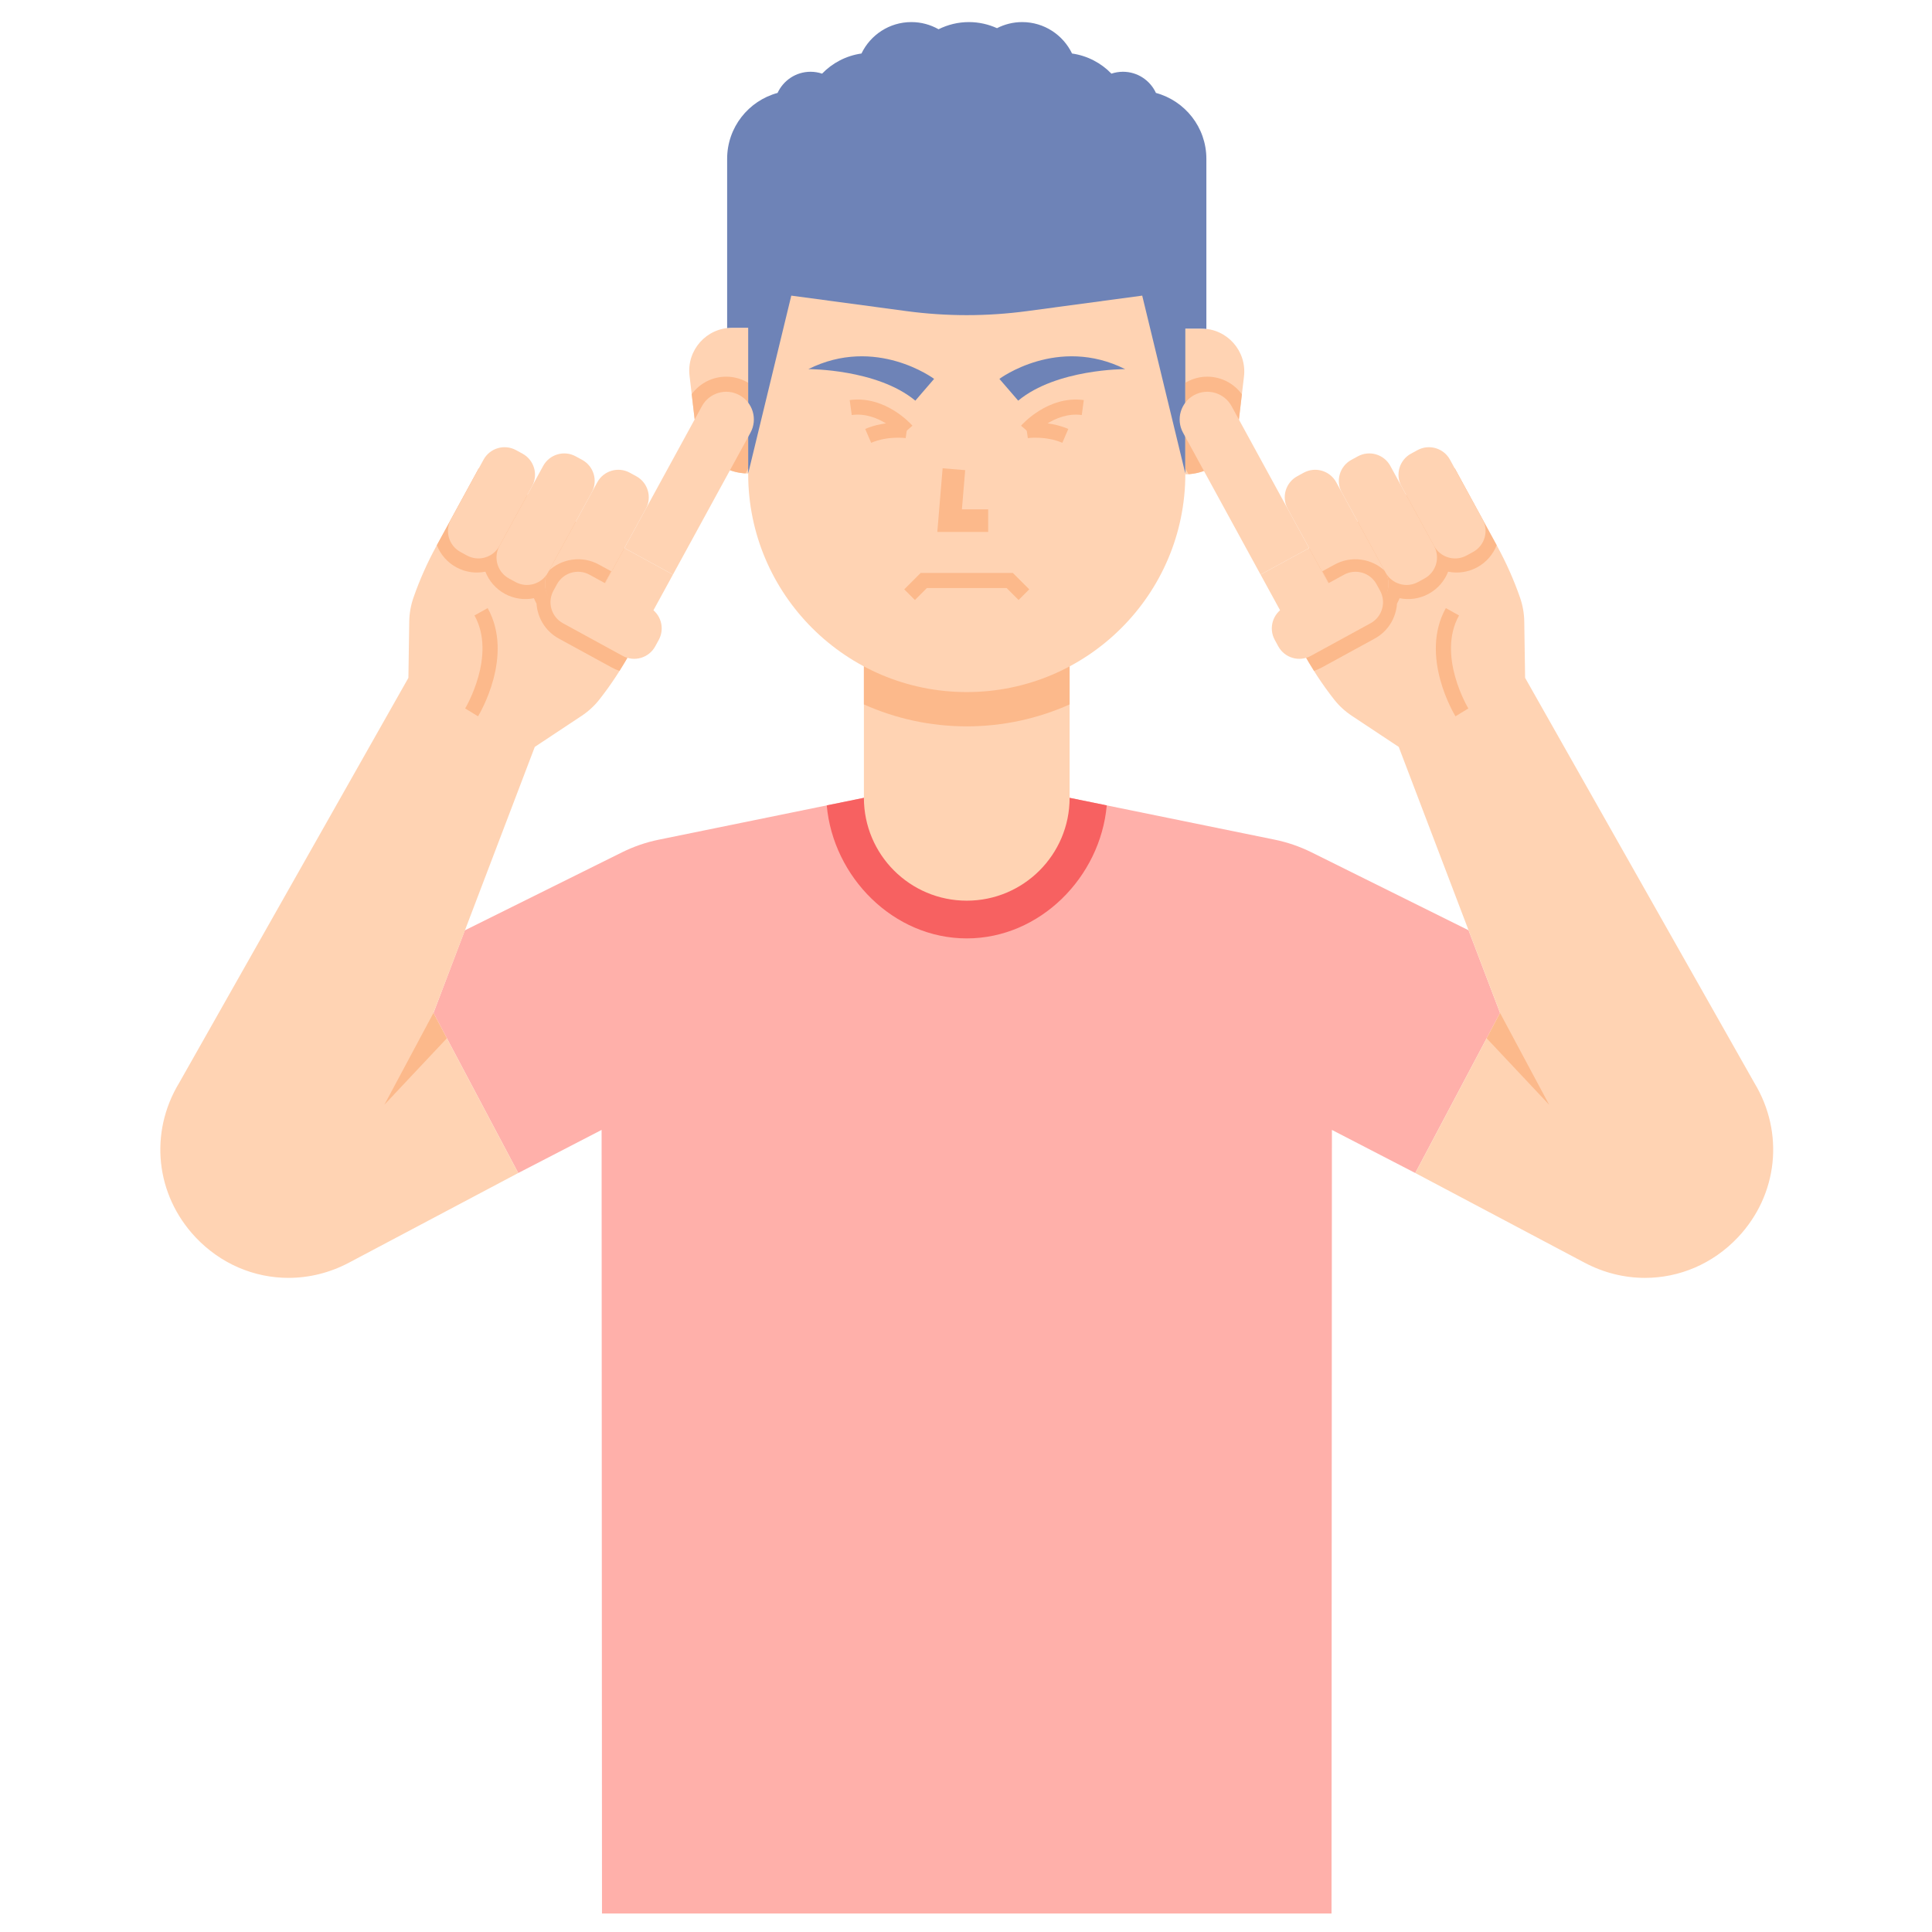 <?xml version="1.0" encoding="utf-8"?>
<!-- Generator: Adobe Illustrator 22.0.0, SVG Export Plug-In . SVG Version: 6.00 Build 0)  -->
<svg version="1.1" id="Layer_1" xmlns="http://www.w3.org/2000/svg" xmlns:xlink="http://www.w3.org/1999/xlink" x="0px" y="0px"
	 viewBox="0 0 512 512" style="enable-background:new 0 0 512 512;" xml:space="preserve">
<style type="text/css">
	.st0{fill:#FF7B7B;}
	.st1{fill:#FFB236;}
	.st2{fill:#FFD3B3;}
	.st3{fill:#FCB98B;}
	.st4{fill:#6E83B7;}
	.st5{fill:#FFB0AA;}
	.st6{fill:#EDEFF1;}
	.st7{fill:#FFE352;}
	.st8{fill:#46BEE8;}
	.st9{fill:#9CE5FF;}
	.st10{fill:#80D6FB;}
	.st11{fill:#FFE67B;}
	.st12{fill:#F76161;}
	.st13{fill:#98CA69;}
	.st14{fill:#75AA40;}
	.st15{fill:#BFEA8C;}
	.st16{fill:#D3D3D3;}
	.st17{fill:#466089;}
	.st18{fill:#7C93BF;}
	.st19{fill:#FFC69F;}
	.st20{fill:#859CC1;}
	.st21{fill:#EFA470;}
	.st22{fill:#C1C1C1;}
	.st23{fill:#E2935D;}
	.st24{fill:#99E5FF;}
</style>
<g>
	<g>
		<g>
			<path class="st5" d="M337.788,222.517l-54.33-11.088H256.2h-27.258l-54.328,11.088c-3.394,0.693-6.683,1.823-9.785,3.363
				l-41.646,20.671l-8.311,21.895l22.467,42.417l22.092-11.424l0.103,207.655H256.2h96.667l0.103-207.655l22.092,11.424
				l22.467-42.417l-8.347-21.916l-41.611-20.651C344.469,224.34,341.181,223.21,337.788,222.517z"/>
		</g>
	</g>
	<g>
		<g>
			<path class="st2" d="M126.868,124.151l-11.29,20.684c-2.36,4.324-4.362,8.833-5.985,13.48c-0.718,2.054-1.106,4.21-1.139,6.385
				l-0.223,14.935L47.492,286.952c-8.024,13.242-6.275,29.702,4.352,40.961c6.65,7.046,15.537,10.738,24.607,10.738
				c5.424,0,10.912-1.319,16.032-4.031l44.854-23.758l-22.467-42.417l26.854-70.508l12.438-8.247
				c1.785-1.183,3.373-2.642,4.694-4.327c3.063-3.907,5.801-8.061,8.183-12.421l11.294-20.668L126.868,124.151z"/>
		</g>
	</g>
	<g>
		<g>
			<polygon class="st3" points="114.871,268.446 101.867,292.761 118.424,275.153 			"/>
		</g>
	</g>
	<g>
		<g>
			<path class="st12" d="M256.2,211.429h-27.258l-9.844,2.009c1.689,18.991,17.679,35.249,37.101,35.249
				s35.412-16.258,37.102-35.249l-9.844-2.009H256.2z"/>
		</g>
	</g>
	<g>
		<g>
			<path class="st2" d="M256.2,238.687L256.2,238.687c-15.054,0-27.258-12.204-27.258-27.258v-39.38h54.516v39.38
				C283.458,226.483,271.255,238.687,256.2,238.687z"/>
		</g>
	</g>
	<g>
		<g>
			<path class="st3" d="M228.942,186.684c8.334,3.721,17.554,5.809,27.258,5.809c9.704,0,18.924-2.087,27.258-5.809v-14.635h-54.516
				V186.684z"/>
		</g>
	</g>
	<g>
		<g>
			<path class="st2" d="M314.123,125.587c0,31.933-25.99,57.82-57.923,57.82s-57.923-25.887-57.923-57.82V68.696h115.846V125.587z"
				/>
		</g>
	</g>
	<g>
		<g>
			<path class="st2" d="M314.123,87.087h4.264c6.799,0,12.074,5.933,11.28,12.684l-1.591,13.523
				c-0.832,7.075-6.829,12.408-13.953,12.408l0,0V87.087z"/>
		</g>
	</g>
	<g>
		<g>
			<path class="st2" d="M198.277,86.868h-4.264c-6.798,0-12.074,5.933-11.28,12.684l1.591,13.523
				c0.832,7.075,6.829,12.408,13.953,12.408h0V86.868z"/>
		</g>
	</g>
	<g>
		<g>
			<path class="st3" d="M198.277,101.455c-0.133-0.08-0.258-0.168-0.395-0.243c-1.663-0.909-3.539-1.389-5.427-1.389
				c-3.645,0-7.028,1.747-9.144,4.638l1.014,8.615c0.804,6.832,6.426,12.024,13.226,12.374l0.727-1.331V101.455z"/>
		</g>
	</g>
	<g>
		<g>
			<polygon class="st3" points="261.879,140.977 248.396,140.977 249.804,124.099 255.782,124.597 254.918,134.977 261.879,134.977 
							"/>
		</g>
	</g>
	<g>
		<g>
			<path class="st2" d="M464.908,286.952L404.17,179.635l-0.223-14.935c-0.033-2.176-0.421-4.331-1.139-6.385
				c-1.624-4.647-3.625-9.156-5.985-13.48l-11.29-20.684l-51.466,28.123l11.294,20.668c2.382,4.36,5.12,8.514,8.183,12.421
				c1.322,1.685,2.91,3.143,4.694,4.327l12.438,8.247l26.854,70.508l-22.467,42.417l44.854,23.758
				c5.12,2.712,10.608,4.031,16.032,4.031c9.07,0,17.957-3.693,24.607-10.738C471.184,316.654,472.933,300.194,464.908,286.952z"/>
		</g>
	</g>
	<g>
		<g>
			<polygon class="st3" points="397.529,268.446 410.534,292.761 393.977,275.153 			"/>
		</g>
	</g>
	<g>
		<g>
			<path class="st4" d="M264.853,100.407c0,0,15.435-11.527,33.323-2.585c0,0-18.181-0.08-28.346,8.354L264.853,100.407z"/>
		</g>
	</g>
	<g>
		<g>
			<path class="st3" d="M273.604,115.445l-3.011-2.634c0.288-0.331,7.176-8.075,16.628-6.786l-0.541,3.963
				C279.394,108.993,273.661,115.38,273.604,115.445z"/>
		</g>
	</g>
	<g>
		<g>
			<path class="st3" d="M281.532,117.35c-4.408-1.896-9.095-1.252-9.142-1.245l-0.584-3.957c0.233-0.035,5.822-0.831,11.306,1.527
				L281.532,117.35z"/>
		</g>
	</g>
	<g>
		<g>
			<path class="st4" d="M247.548,100.407c0,0-15.435-11.527-33.322-2.585c0,0,18.181-0.08,28.346,8.354L247.548,100.407z"/>
		</g>
	</g>
	<g>
		<g>
			<path class="st3" d="M238.793,115.441c-0.054-0.061-5.783-6.448-13.073-5.453l-0.541-3.963
				c9.469-1.291,16.339,6.456,16.628,6.786L238.793,115.441z"/>
		</g>
	</g>
	<g>
		<g>
			<path class="st3" d="M230.868,117.35l-1.58-3.675c5.481-2.358,11.072-1.562,11.306-1.527l-0.588,3.957
				C239.962,116.098,235.277,115.454,230.868,117.35z"/>
		</g>
	</g>
	<g>
		<g>
			<polygon class="st3" points="269.937,159.009 266.772,155.844 245.628,155.844 242.464,159.009 239.636,156.18 243.972,151.844 
				268.429,151.844 272.765,156.18 			"/>
		</g>
	</g>
	<g>
		<g>
			<path class="st4" d="M306.335,24.625c-1.527-3.308-4.865-5.608-8.747-5.608c-1.066,0-2.088,0.18-3.047,0.5
				c-2.728-2.825-6.364-4.753-10.439-5.338c-2.371-4.922-7.391-8.327-13.22-8.327c-2.404,0-4.666,0.589-6.668,1.613
				c-2.273-1.027-4.789-1.613-7.446-1.613c-2.892,0-5.616,0.695-8.041,1.9c-2.131-1.204-4.587-1.9-7.209-1.9
				c-5.829,0-10.849,3.405-13.22,8.327c-4.076,0.584-7.711,2.512-10.439,5.338c-0.959-0.32-1.981-0.5-3.047-0.5
				c-3.883,0-7.22,2.3-8.747,5.608c-7.697,2.092-13.365,9.11-13.365,17.469v44.851c0.431-0.049,0.868-0.078,1.313-0.078h4.264v1.82
				l0,0v36.796L209.7,78.344l30.525,4.103c10.602,1.425,21.347,1.425,31.95,0l30.525-4.103l11.423,47.139V87.087h4.264
				c0.445,0,0.882,0.028,1.313,0.078v-45.07C319.7,33.735,314.032,26.717,306.335,24.625z"/>
		</g>
	</g>
	<g>
		<g>
			<g>
				<path class="st3" d="M157.742,159.381l12.853,7.056l-3.555,6.505c-0.9,1.647-1.868,3.253-2.867,4.839
					c-0.67-0.216-1.331-0.491-1.972-0.841l-14.114-7.712c-3.55-1.94-5.651-5.504-5.907-9.27c-0.258-0.462-0.491-0.935-0.683-1.426
					c-2.542,0.511-5.268,0.169-7.715-1.168c-2.448-1.338-4.208-3.448-5.151-5.863c-2.542,0.511-5.268,0.169-7.716-1.168
					c-2.443-1.335-4.201-3.439-5.146-5.848l11.098-20.333l38.6,21.092L157.742,159.381z"/>
			</g>
		</g>
		<g>
			<g>
				<path class="st2" d="M165.468,145.243l12.867,7.031l20.548-37.603c1.942-3.553,0.635-8.007-2.918-9.949l0,0
					c-3.553-1.942-8.007-0.635-9.949,2.918L165.468,145.243z"/>
			</g>
		</g>
		<g>
			<g>
				<path class="st2" d="M147.753,160.335l1.715,0.937c3.079,1.683,6.94,0.55,8.622-2.529l13.064-23.908
					c1.683-3.079,0.55-6.94-2.529-8.622l-1.715-0.937c-3.079-1.683-6.94-0.55-8.622,2.529l-13.064,23.908
					C143.542,154.792,144.674,158.652,147.753,160.335z"/>
			</g>
		</g>
		<g>
			<g>
				<path class="st3" d="M145.276,151.409c3.5-3.376,8.926-4.258,13.413-1.807l3.292,1.799l-3.774,6.907
					c-1.942,3.553-6.396,4.859-9.949,2.918C144.748,159.308,143.436,154.94,145.276,151.409z"/>
			</g>
		</g>
		<g>
			<g>
				<path class="st2" d="M173.643,171.289l0.937-1.715c1.683-3.079,0.55-6.94-2.529-8.622l-15.829-8.65
					c-3.079-1.683-6.94-0.55-8.622,2.529l-0.937,1.715c-1.683,3.079-0.55,6.94,2.529,8.622l15.829,8.65
					C168.1,175.5,171.96,174.368,173.643,171.289z"/>
			</g>
		</g>
		<g>
			<g>
				<path class="st2" d="M134.887,153.304l1.715,0.937c3.079,1.683,6.94,0.55,8.622-2.529l11.593-21.215
					c1.683-3.079,0.55-6.94-2.529-8.622l-1.715-0.937c-3.079-1.683-6.94-0.55-8.622,2.529l-11.593,21.215
					C130.675,147.761,131.807,151.621,134.887,153.304z"/>
			</g>
		</g>
		<g>
			<g>
				<path class="st2" d="M122.02,146.273l1.715,0.937c3.079,1.683,6.94,0.55,8.622-2.529l8.65-15.829
					c1.683-3.079,0.55-6.94-2.529-8.622l-1.715-0.937c-3.079-1.683-6.94-0.55-8.622,2.529l-8.65,15.829
					C117.808,140.73,118.941,144.59,122.02,146.273z"/>
			</g>
		</g>
		<g>
			<g>
				<path class="st3" d="M126.685,189.829l-3.414-2.085l1.707,1.043l-1.708-1.041c0.085-0.139,8.388-14.032,2.472-24.646
					l3.494-1.947C136.296,173.819,127.08,189.181,126.685,189.829z"/>
			</g>
		</g>
	</g>
	<g>
		<g>
			<g>
				<path class="st3" d="M354.659,159.381l-12.853,7.056l3.555,6.505c0.9,1.647,1.868,3.253,2.867,4.839
					c0.67-0.216,1.331-0.491,1.972-0.841l14.114-7.712c3.55-1.94,5.651-5.504,5.907-9.27c0.258-0.462,0.491-0.935,0.683-1.426
					c2.542,0.511,5.268,0.169,7.715-1.168c2.448-1.338,4.208-3.448,5.151-5.863c2.542,0.511,5.268,0.169,7.716-1.168
					c2.443-1.335,4.201-3.439,5.146-5.848l-11.098-20.333l-38.6,21.092L354.659,159.381z"/>
			</g>
		</g>
		<g>
			<g>
				<path class="st3" d="M314.519,101.213c-0.137,0.075-0.262,0.163-0.395,0.243v22.664l0.844,1.544
					c6.748-0.403,12.31-5.575,13.109-12.368l1.035-8.8c-2.115-2.91-5.507-4.672-9.166-4.672
					C318.058,99.823,316.182,100.304,314.519,101.213z"/>
			</g>
		</g>
		<g>
			<g>
				<path class="st2" d="M364.648,160.335l-1.715,0.937c-3.079,1.683-6.94,0.55-8.622-2.529l-13.064-23.908
					c-1.683-3.079-0.55-6.94,2.529-8.622l1.715-0.937c3.079-1.683,6.94-0.55,8.622,2.529l13.064,23.908
					C368.859,154.792,367.727,158.652,364.648,160.335z"/>
			</g>
		</g>
		<g>
			<g>
				<path class="st3" d="M367.125,151.409c-3.5-3.376-8.926-4.258-13.413-1.807l-3.292,1.799l3.774,6.907
					c1.942,3.553,6.396,4.859,9.949,2.918C367.653,159.308,368.965,154.94,367.125,151.409z"/>
			</g>
		</g>
		<g>
			<g>
				<path class="st2" d="M338.758,171.289l-0.937-1.715c-1.683-3.079-0.55-6.94,2.529-8.622l15.829-8.65
					c3.079-1.683,6.94-0.55,8.622,2.529l0.937,1.715c1.683,3.079,0.55,6.94-2.529,8.622l-15.829,8.65
					C344.301,175.5,340.44,174.368,338.758,171.289z"/>
			</g>
		</g>
		<g>
			<g>
				<path class="st2" d="M377.514,153.304l-1.715,0.937c-3.079,1.683-6.94,0.55-8.622-2.529l-11.593-21.215
					c-1.683-3.079-0.55-6.94,2.529-8.622l1.715-0.937c3.079-1.683,6.94-0.55,8.622,2.529l11.593,21.215
					C381.726,147.761,380.593,151.621,377.514,153.304z"/>
			</g>
		</g>
		<g>
			<g>
				<path class="st2" d="M390.381,146.273l-1.715,0.937c-3.079,1.683-6.94,0.55-8.622-2.529l-8.65-15.829
					c-1.683-3.079-0.55-6.94,2.529-8.622l1.715-0.937c3.079-1.683,6.94-0.55,8.622,2.529l8.65,15.829
					C394.592,140.73,393.46,144.59,390.381,146.273z"/>
			</g>
		</g>
		<g>
			<g>
				<path class="st3" d="M385.716,189.829c-0.396-0.648-9.611-16.01-2.551-28.677l3.494,1.947
					c-5.937,10.65,2.386,24.506,2.471,24.645L385.716,189.829z"/>
			</g>
		</g>
		<g>
			<g>
				<path class="st2" d="M346.933,145.243l-12.867,7.031l-20.548-37.603c-1.941-3.553-0.635-8.007,2.918-9.949l0,0
					c3.553-1.942,8.007-0.635,9.949,2.918L346.933,145.243z"/>
			</g>
		</g>
	</g>
</g>
</svg>
